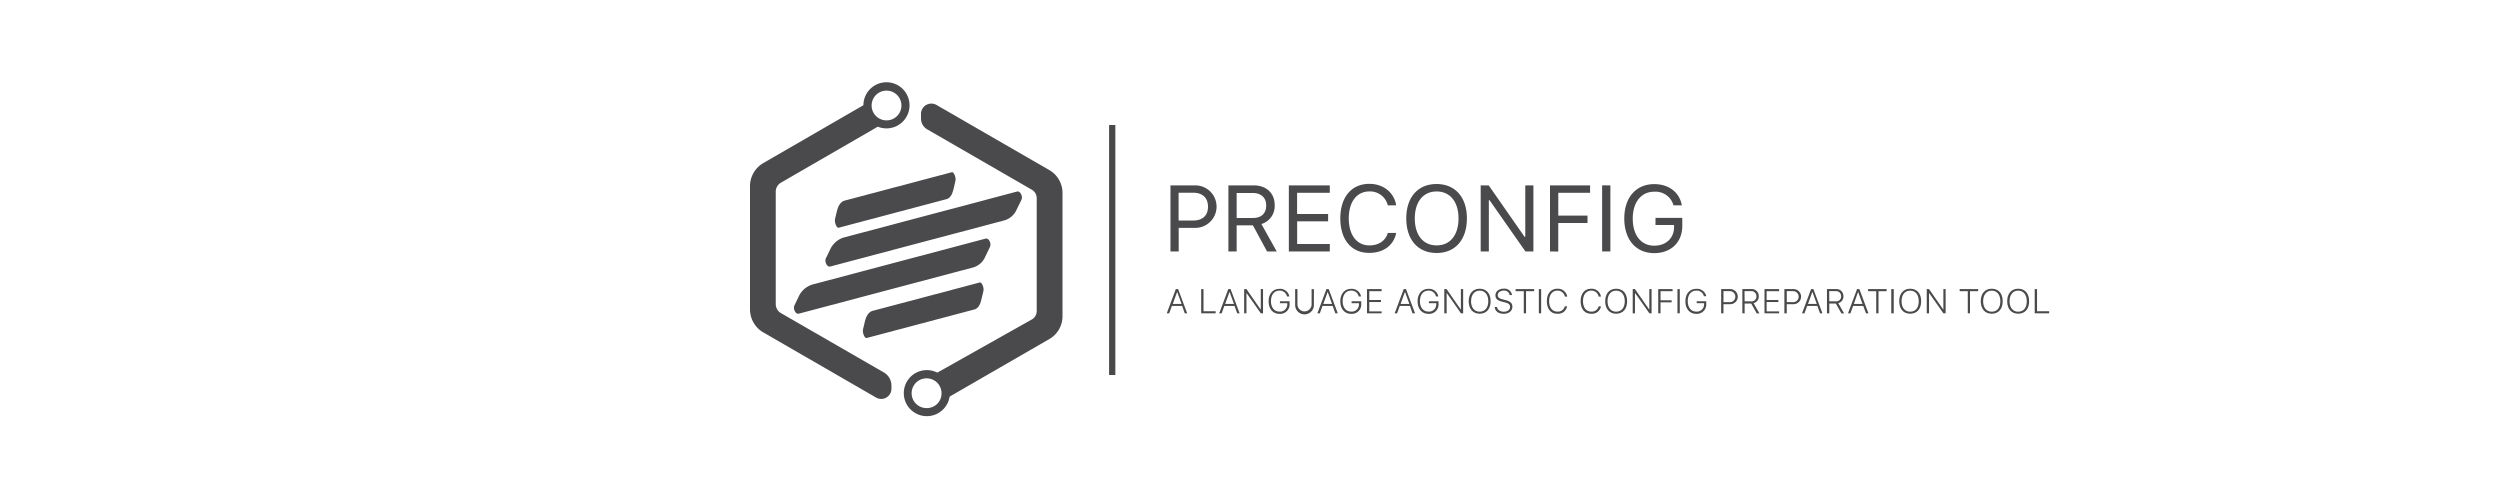 <svg id="a2d6293c-436c-4bb2-83c4-96ddca1bc5c4" data-name="Layer 1" xmlns="http://www.w3.org/2000/svg" viewBox="0 0 800 160"><defs><style>.a5ea23ee-8d09-492b-af91-015fb493b4a9,.ffb02027-35ed-40e8-931b-09ff88cec6a7{opacity:0.95;}.f136a71f-c936-48ce-a01f-54848997ad77{fill:#414042;}.a5ea23ee-8d09-492b-af91-015fb493b4a9{fill:none;stroke:#414042;stroke-miterlimit:10;stroke-width:2px;}</style></defs><g id="fe723fcc-e048-4807-8aef-bcec92ea4b7f" data-name="SvgjsG2292" class="ffb02027-35ed-40e8-931b-09ff88cec6a7"><path class="f136a71f-c936-48ce-a01f-54848997ad77" d="M249.89,58.46l31-17.92h0a7.38,7.38,0,1,0-4.6-6.87h0L244.26,52.18A8.55,8.55,0,0,0,240,59.57V99a8.54,8.54,0,0,0,4.27,7.38l36.09,20.84a3.38,3.38,0,0,0,1.63.44,3.18,3.18,0,0,0,1.64-.44,3.25,3.25,0,0,0,1.63-2.84v-1a4.85,4.85,0,0,0-2.42-4.19l-32.95-19a3.32,3.32,0,0,1-1.65-2.85V61.31A3.31,3.31,0,0,1,249.89,58.46ZM279.26,32h0a4.75,4.75,0,0,1,4.44-3,4.28,4.28,0,0,1,.72.06h0a3.69,3.69,0,0,1,.84.21,4.76,4.76,0,0,1-.57,9.15,4.55,4.55,0,0,1-1,.1,4.76,4.76,0,0,1-4.77-4.77A4.66,4.66,0,0,1,279.26,32Z"/><path class="f136a71f-c936-48ce-a01f-54848997ad77" d="M335.8,54.44,299.69,33.59a3.35,3.35,0,0,0-1.66-.44,3.46,3.46,0,0,0-1.66.44,3.29,3.29,0,0,0-1.65,2.87v1.47a4,4,0,0,0,2,3.47l33.45,19.3a3.15,3.15,0,0,1,1.58,2.73V99.52a3.12,3.12,0,0,1-1.58,2.72l-30.23,17a7.37,7.37,0,1,0,3.93,7.68l31.94-18.44a8.39,8.39,0,0,0,4.19-7.25V61.69A8.41,8.41,0,0,0,335.8,54.44Zm-35.93,74.83a4.72,4.72,0,0,1-2,1.14,4.41,4.41,0,0,1-1.31.18h-.15a4.76,4.76,0,0,1,.15-9.52,5.67,5.67,0,0,1,.73.06,4.77,4.77,0,0,1,4,4.71A4.71,4.71,0,0,1,299.87,129.27Z"/><path class="f136a71f-c936-48ce-a01f-54848997ad77" d="M311.49,85.56l-55.9,14.82c-1,.26-1.9-1.56-1.36-2.68l1.28-2.64a7.11,7.11,0,0,1,4.42-4l55.49-14.71c1-.26,1.9,1.57,1.36,2.68l-1.5,3.11A6,6,0,0,1,311.49,85.56Z"/><path class="f136a71f-c936-48ce-a01f-54848997ad77" d="M311.9,99l-34.61,9.17c-.6.16-1.37-1.71-1.13-2.75l.58-2.45c.45-2,1.33-3.19,2.47-3.49l34.36-9.1c.6-.16,1.37,1.7,1.13,2.75L314,96C313.62,97.68,312.87,98.73,311.9,99Z"/><path class="f136a71f-c936-48ce-a01f-54848997ad77" d="M302.94,63.71l-34.6,9.17c-.6.16-1.37-1.7-1.14-2.74l.58-2.46c.46-2,1.33-3.18,2.48-3.48l34.35-9.1c.6-.16,1.38,1.7,1.14,2.74l-.67,2.89C304.66,62.41,303.92,63.45,302.94,63.71Z"/><path class="f136a71f-c936-48ce-a01f-54848997ad77" d="M321.55,70.48,265.66,85.29c-1,.26-1.91-1.57-1.36-2.68L265.58,80A7.07,7.07,0,0,1,270,76l55.48-14.71c1-.26,1.91,1.57,1.37,2.68L325.35,67A6.12,6.12,0,0,1,321.55,70.48Z"/></g><line class="a5ea23ee-8d09-492b-af91-015fb493b4a9" x1="355.91" y1="40" x2="355.91" y2="120"/><g class="ffb02027-35ed-40e8-931b-09ff88cec6a7"><path class="f136a71f-c936-48ce-a01f-54848997ad77" d="M382.5,59.32a6.8,6.8,0,0,1,0,13.6h-5.32v7.54h-2.63V59.32Zm-5.35,11.25h4.66c3,0,4.75-1.61,4.75-4.41s-1.69-4.49-4.75-4.49h-4.66Z"/><path class="f136a71f-c936-48ce-a01f-54848997ad77" d="M395.73,80.46h-2.64V59.32h8.07c4.07,0,6.74,2.49,6.74,6.3a6,6,0,0,1-4.25,6.07l4.9,8.77h-3.1l-4.52-8.36h-5.2Zm0-10.71h5.2c2.71,0,4.25-1.45,4.25-4s-1.64-4-4.37-4h-5.08Z"/><path class="f136a71f-c936-48ce-a01f-54848997ad77" d="M425.53,80.46h-13.1V59.32h13.1V61.7H415.07v6.78H425v2.34h-9.91v7.27h10.46Z"/><path class="f136a71f-c936-48ce-a01f-54848997ad77" d="M428.9,69.9c0-6.83,3.57-11.07,9.31-11.07,4.46,0,7.93,2.79,8.56,6.87h-2.68a5.81,5.81,0,0,0-5.88-4.44c-4.06,0-6.6,3.34-6.6,8.64s2.54,8.63,6.62,8.63c2.94,0,5.18-1.51,5.86-4h2.68c-.71,3.88-4,6.39-8.54,6.39C432.48,81,428.9,76.71,428.9,69.9Z"/><path class="f136a71f-c936-48ce-a01f-54848997ad77" d="M469.41,69.88c0,6.76-3.66,11.08-9.7,11.08S450,76.65,450,69.88s3.72-11,9.69-11S469.41,63.1,469.41,69.88Zm-16.68,0c0,5.25,2.59,8.65,7,8.65s7-3.4,7-8.65-2.67-8.62-7-8.62S452.73,64.6,452.73,69.88Z"/><path class="f136a71f-c936-48ce-a01f-54848997ad77" d="M473.82,80.46V59.32h2.56l11.47,16.45h.24V59.32h2.6V80.46h-2.56L476.66,64.07h-.23V80.46Z"/><path class="f136a71f-c936-48ce-a01f-54848997ad77" d="M496,80.46V59.32h12.83V61.7H498.65V69H508v2.35h-9.36v9.15Z"/><path class="f136a71f-c936-48ce-a01f-54848997ad77" d="M512.68,80.46V59.32h2.64V80.46Z"/><path class="f136a71f-c936-48ce-a01f-54848997ad77" d="M529.35,81c-5.85,0-9.58-4.31-9.58-11.08s3.79-11,9.58-11c4.68,0,8.08,2.6,8.84,6.79h-2.68a5.93,5.93,0,0,0-6.16-4.36c-4.19,0-6.87,3.37-6.87,8.62s2.63,8.65,6.88,8.65c3.78,0,6.34-2.42,6.34-6V72h-5.94V69.71h8.57v2.58C538.33,77.5,534.75,81,529.35,81Z"/></g><g class="ffb02027-35ed-40e8-931b-09ff88cec6a7"><path class="f136a71f-c936-48ce-a01f-54848997ad77" d="M378.29,97.89H375l-.86,2.37h-.78l2.9-7.75H377l2.89,7.75h-.77Zm-3-.63h2.81l-1.37-3.78h-.07Z"/><path class="f136a71f-c936-48ce-a01f-54848997ad77" d="M389,100.26h-4.62V92.51h.74V99.6H389Z"/><path class="f136a71f-c936-48ce-a01f-54848997ad77" d="M395.05,97.89h-3.26l-.86,2.37h-.78l2.9-7.75h.73l2.9,7.75h-.77Zm-3-.63h2.82l-1.38-3.78h-.07Z"/><path class="f136a71f-c936-48ce-a01f-54848997ad77" d="M398.13,100.26V92.51h.73L403.38,99h.07V92.51h.72v7.75h-.71l-4.53-6.44h-.07v6.44Z"/><path class="f136a71f-c936-48ce-a01f-54848997ad77" d="M409.43,100.43c-2.1,0-3.47-1.6-3.47-4s1.37-4,3.46-4a3,3,0,0,1,3.17,2.43h-.75A2.35,2.35,0,0,0,409.42,93c-1.64,0-2.71,1.33-2.71,3.36s1.07,3.35,2.72,3.35a2.31,2.31,0,0,0,2.5-2.42v-.27h-2.36V96.4h3.1v.86A3,3,0,0,1,409.43,100.43Z"/><path class="f136a71f-c936-48ce-a01f-54848997ad77" d="M415.18,97.53a2.27,2.27,0,0,0,4.53,0v-5h.74v5.07a3,3,0,0,1-6,0V92.51h.73Z"/><path class="f136a71f-c936-48ce-a01f-54848997ad77" d="M426.45,97.89H423.2l-.86,2.37h-.78l2.9-7.75h.73l2.9,7.75h-.78Zm-3-.63h2.81l-1.37-3.78h-.07Z"/><path class="f136a71f-c936-48ce-a01f-54848997ad77" d="M432.37,100.43c-2.1,0-3.47-1.6-3.47-4s1.37-4,3.45-4a3,3,0,0,1,3.18,2.43h-.75A2.35,2.35,0,0,0,432.35,93c-1.64,0-2.7,1.33-2.7,3.36s1.06,3.35,2.72,3.35a2.31,2.31,0,0,0,2.5-2.42v-.27h-2.36V96.4h3.09v.86A3,3,0,0,1,432.37,100.43Z"/><path class="f136a71f-c936-48ce-a01f-54848997ad77" d="M442.12,100.26h-4.68V92.51h4.68v.67h-3.95V96h3.75v.65h-3.75v3h3.95Z"/><path class="f136a71f-c936-48ce-a01f-54848997ad77" d="M451.18,97.89h-3.25l-.86,2.37h-.78l2.9-7.75h.73l2.9,7.75H452Zm-3-.63H451l-1.37-3.78h-.07Z"/><path class="f136a71f-c936-48ce-a01f-54848997ad77" d="M457.1,100.43c-2.1,0-3.47-1.6-3.47-4s1.37-4,3.45-4a3,3,0,0,1,3.18,2.43h-.75A2.35,2.35,0,0,0,457.08,93c-1.63,0-2.7,1.33-2.7,3.36s1.07,3.35,2.72,3.35a2.31,2.31,0,0,0,2.5-2.42v-.27h-2.36V96.4h3.09v.86A3,3,0,0,1,457.1,100.43Z"/><path class="f136a71f-c936-48ce-a01f-54848997ad77" d="M462.17,100.26V92.51h.73L467.41,99h.07V92.51h.73v7.75h-.71L463,93.82h-.07v6.44Z"/><path class="f136a71f-c936-48ce-a01f-54848997ad77" d="M477,96.39c0,2.47-1.33,4-3.51,4s-3.51-1.57-3.51-4,1.35-4,3.51-4S477,93.91,477,96.39Zm-6.27,0c0,2,1.05,3.35,2.76,3.35s2.76-1.31,2.76-3.35S475.2,93,473.51,93,470.75,94.33,470.75,96.39Z"/><path class="f136a71f-c936-48ce-a01f-54848997ad77" d="M479.05,98.25c.1.89,1,1.5,2.17,1.5s2-.65,2-1.51-.53-1.2-1.73-1.49l-.88-.23c-1.46-.36-2.07-1-2.07-2,0-1.25,1.08-2.15,2.65-2.15a2.43,2.43,0,0,1,2.66,2.06h-.74A1.76,1.76,0,0,0,481.16,93c-1.11,0-1.88.62-1.88,1.46,0,.68.48,1.07,1.66,1.36l.77.2c1.6.39,2.25,1,2.25,2.12,0,1.36-1.11,2.27-2.8,2.27s-2.76-.89-2.85-2.18Z"/><path class="f136a71f-c936-48ce-a01f-54848997ad77" d="M487.61,100.26V93.18H485v-.67h5.93v.67h-2.6v7.08Z"/><path class="f136a71f-c936-48ce-a01f-54848997ad77" d="M492.43,100.26V92.51h.74v7.75Z"/><path class="f136a71f-c936-48ce-a01f-54848997ad77" d="M495,96.39c0-2.49,1.31-4,3.41-4a3,3,0,0,1,3.1,2.53h-.75A2.34,2.34,0,0,0,498.38,93c-1.62,0-2.66,1.31-2.66,3.36s1,3.35,2.67,3.35a2.23,2.23,0,0,0,2.34-1.68h.75a2.91,2.91,0,0,1-3.09,2.37C496.28,100.43,495,98.88,495,96.39Z"/><path class="f136a71f-c936-48ce-a01f-54848997ad77" d="M505.81,96.39c0-2.49,1.31-4,3.41-4a3,3,0,0,1,3.09,2.53h-.75A2.33,2.33,0,0,0,509.22,93c-1.63,0-2.66,1.31-2.66,3.36s1,3.35,2.66,3.35a2.23,2.23,0,0,0,2.34-1.68h.75a2.9,2.9,0,0,1-3.09,2.37C507.12,100.43,505.81,98.88,505.81,96.39Z"/><path class="f136a71f-c936-48ce-a01f-54848997ad77" d="M520.68,96.39c0,2.47-1.33,4-3.51,4s-3.51-1.57-3.51-4,1.35-4,3.51-4S520.68,93.91,520.68,96.39Zm-6.27,0c0,2,1.05,3.35,2.76,3.35s2.76-1.31,2.76-3.35S518.86,93,517.17,93,514.41,94.33,514.41,96.39Z"/><path class="f136a71f-c936-48ce-a01f-54848997ad77" d="M522.47,100.26V92.51h.72L527.71,99h.07V92.51h.73v7.75h-.71l-4.54-6.44h-.07v6.44Z"/><path class="f136a71f-c936-48ce-a01f-54848997ad77" d="M530.63,100.26V92.51h4.6v.67h-3.86v2.91h3.55v.66h-3.55v3.51Z"/><path class="f136a71f-c936-48ce-a01f-54848997ad77" d="M536.79,100.26V92.51h.74v7.75Z"/><path class="f136a71f-c936-48ce-a01f-54848997ad77" d="M542.8,100.43c-2.1,0-3.47-1.6-3.47-4s1.37-4,3.46-4A3,3,0,0,1,546,94.78h-.75A2.35,2.35,0,0,0,542.79,93c-1.64,0-2.71,1.33-2.71,3.36s1.07,3.35,2.72,3.35a2.32,2.32,0,0,0,2.51-2.42v-.27h-2.37V96.4H546v.86A3,3,0,0,1,542.8,100.43Z"/><path class="f136a71f-c936-48ce-a01f-54848997ad77" d="M553.51,92.51a2.42,2.42,0,1,1,0,4.83h-2v2.92h-.74V92.51Zm-2,4.18h1.84a1.77,1.77,0,1,0,0-3.52h-1.84Z"/><path class="f136a71f-c936-48ce-a01f-54848997ad77" d="M558.28,100.26h-.73V92.51h2.78a2.23,2.23,0,0,1,2.47,2.27A2.14,2.14,0,0,1,561.14,97l1.88,3.29h-.86l-1.78-3.17h-2.1Zm0-3.83h2a1.56,1.56,0,0,0,1.78-1.63,1.6,1.6,0,0,0-1.82-1.63h-2Z"/><path class="f136a71f-c936-48ce-a01f-54848997ad77" d="M569.32,100.26h-4.68V92.51h4.68v.67h-4V96h3.75v.65h-3.75v3h4Z"/><path class="f136a71f-c936-48ce-a01f-54848997ad77" d="M573.77,92.51a2.42,2.42,0,1,1,0,4.83h-2v2.92H571V92.51Zm-2,4.18h1.84a1.77,1.77,0,1,0,0-3.52h-1.84Z"/><path class="f136a71f-c936-48ce-a01f-54848997ad77" d="M581.55,97.89h-3.26l-.86,2.37h-.78l2.9-7.75h.73l2.9,7.75h-.77Zm-3-.63h2.82L580,93.48h-.07Z"/><path class="f136a71f-c936-48ce-a01f-54848997ad77" d="M585.37,100.26h-.74V92.51h2.78a2.23,2.23,0,0,1,2.48,2.27A2.15,2.15,0,0,1,588.23,97l1.88,3.29h-.86l-1.79-3.17h-2.09Zm0-3.83h2a1.57,1.57,0,0,0,1.79-1.63,1.6,1.6,0,0,0-1.82-1.63h-2Z"/><path class="f136a71f-c936-48ce-a01f-54848997ad77" d="M596.23,97.89H593l-.86,2.37h-.78l2.9-7.75H595l2.9,7.75h-.78Zm-3-.63H596l-1.37-3.78h-.07Z"/><path class="f136a71f-c936-48ce-a01f-54848997ad77" d="M600.39,100.26V93.18h-2.6v-.67h5.93v.67h-2.6v7.08Z"/><path class="f136a71f-c936-48ce-a01f-54848997ad77" d="M605.21,100.26V92.51H606v7.75Z"/><path class="f136a71f-c936-48ce-a01f-54848997ad77" d="M614.77,96.39c0,2.47-1.32,4-3.51,4s-3.51-1.57-3.51-4,1.35-4,3.51-4S614.77,93.91,614.77,96.39Zm-6.27,0c0,2,1,3.35,2.76,3.35S614,98.43,614,96.39,613,93,611.26,93,608.5,94.33,608.5,96.39Z"/><path class="f136a71f-c936-48ce-a01f-54848997ad77" d="M616.56,100.26V92.51h.73L621.81,99h.07V92.51h.72v7.75h-.71l-4.53-6.44h-.07v6.44Z"/><path class="f136a71f-c936-48ce-a01f-54848997ad77" d="M629.69,100.26V93.18h-2.6v-.67H633v.67h-2.6v7.08Z"/><path class="f136a71f-c936-48ce-a01f-54848997ad77" d="M640.86,96.39c0,2.47-1.32,4-3.5,4s-3.52-1.57-3.52-4,1.35-4,3.52-4S640.86,93.91,640.86,96.39Zm-6.26,0c0,2,1,3.35,2.76,3.35s2.75-1.31,2.75-3.35S639.05,93,637.36,93,634.6,94.33,634.6,96.39Z"/><path class="f136a71f-c936-48ce-a01f-54848997ad77" d="M649.32,96.39c0,2.47-1.32,4-3.5,4s-3.52-1.57-3.52-4,1.35-4,3.52-4S649.32,93.91,649.32,96.39Zm-6.26,0c0,2,1,3.35,2.76,3.35s2.75-1.31,2.75-3.35S647.51,93,645.82,93,643.06,94.33,643.06,96.39Z"/><path class="f136a71f-c936-48ce-a01f-54848997ad77" d="M655.73,100.26h-4.62V92.51h.74V99.6h3.88Z"/></g></svg>